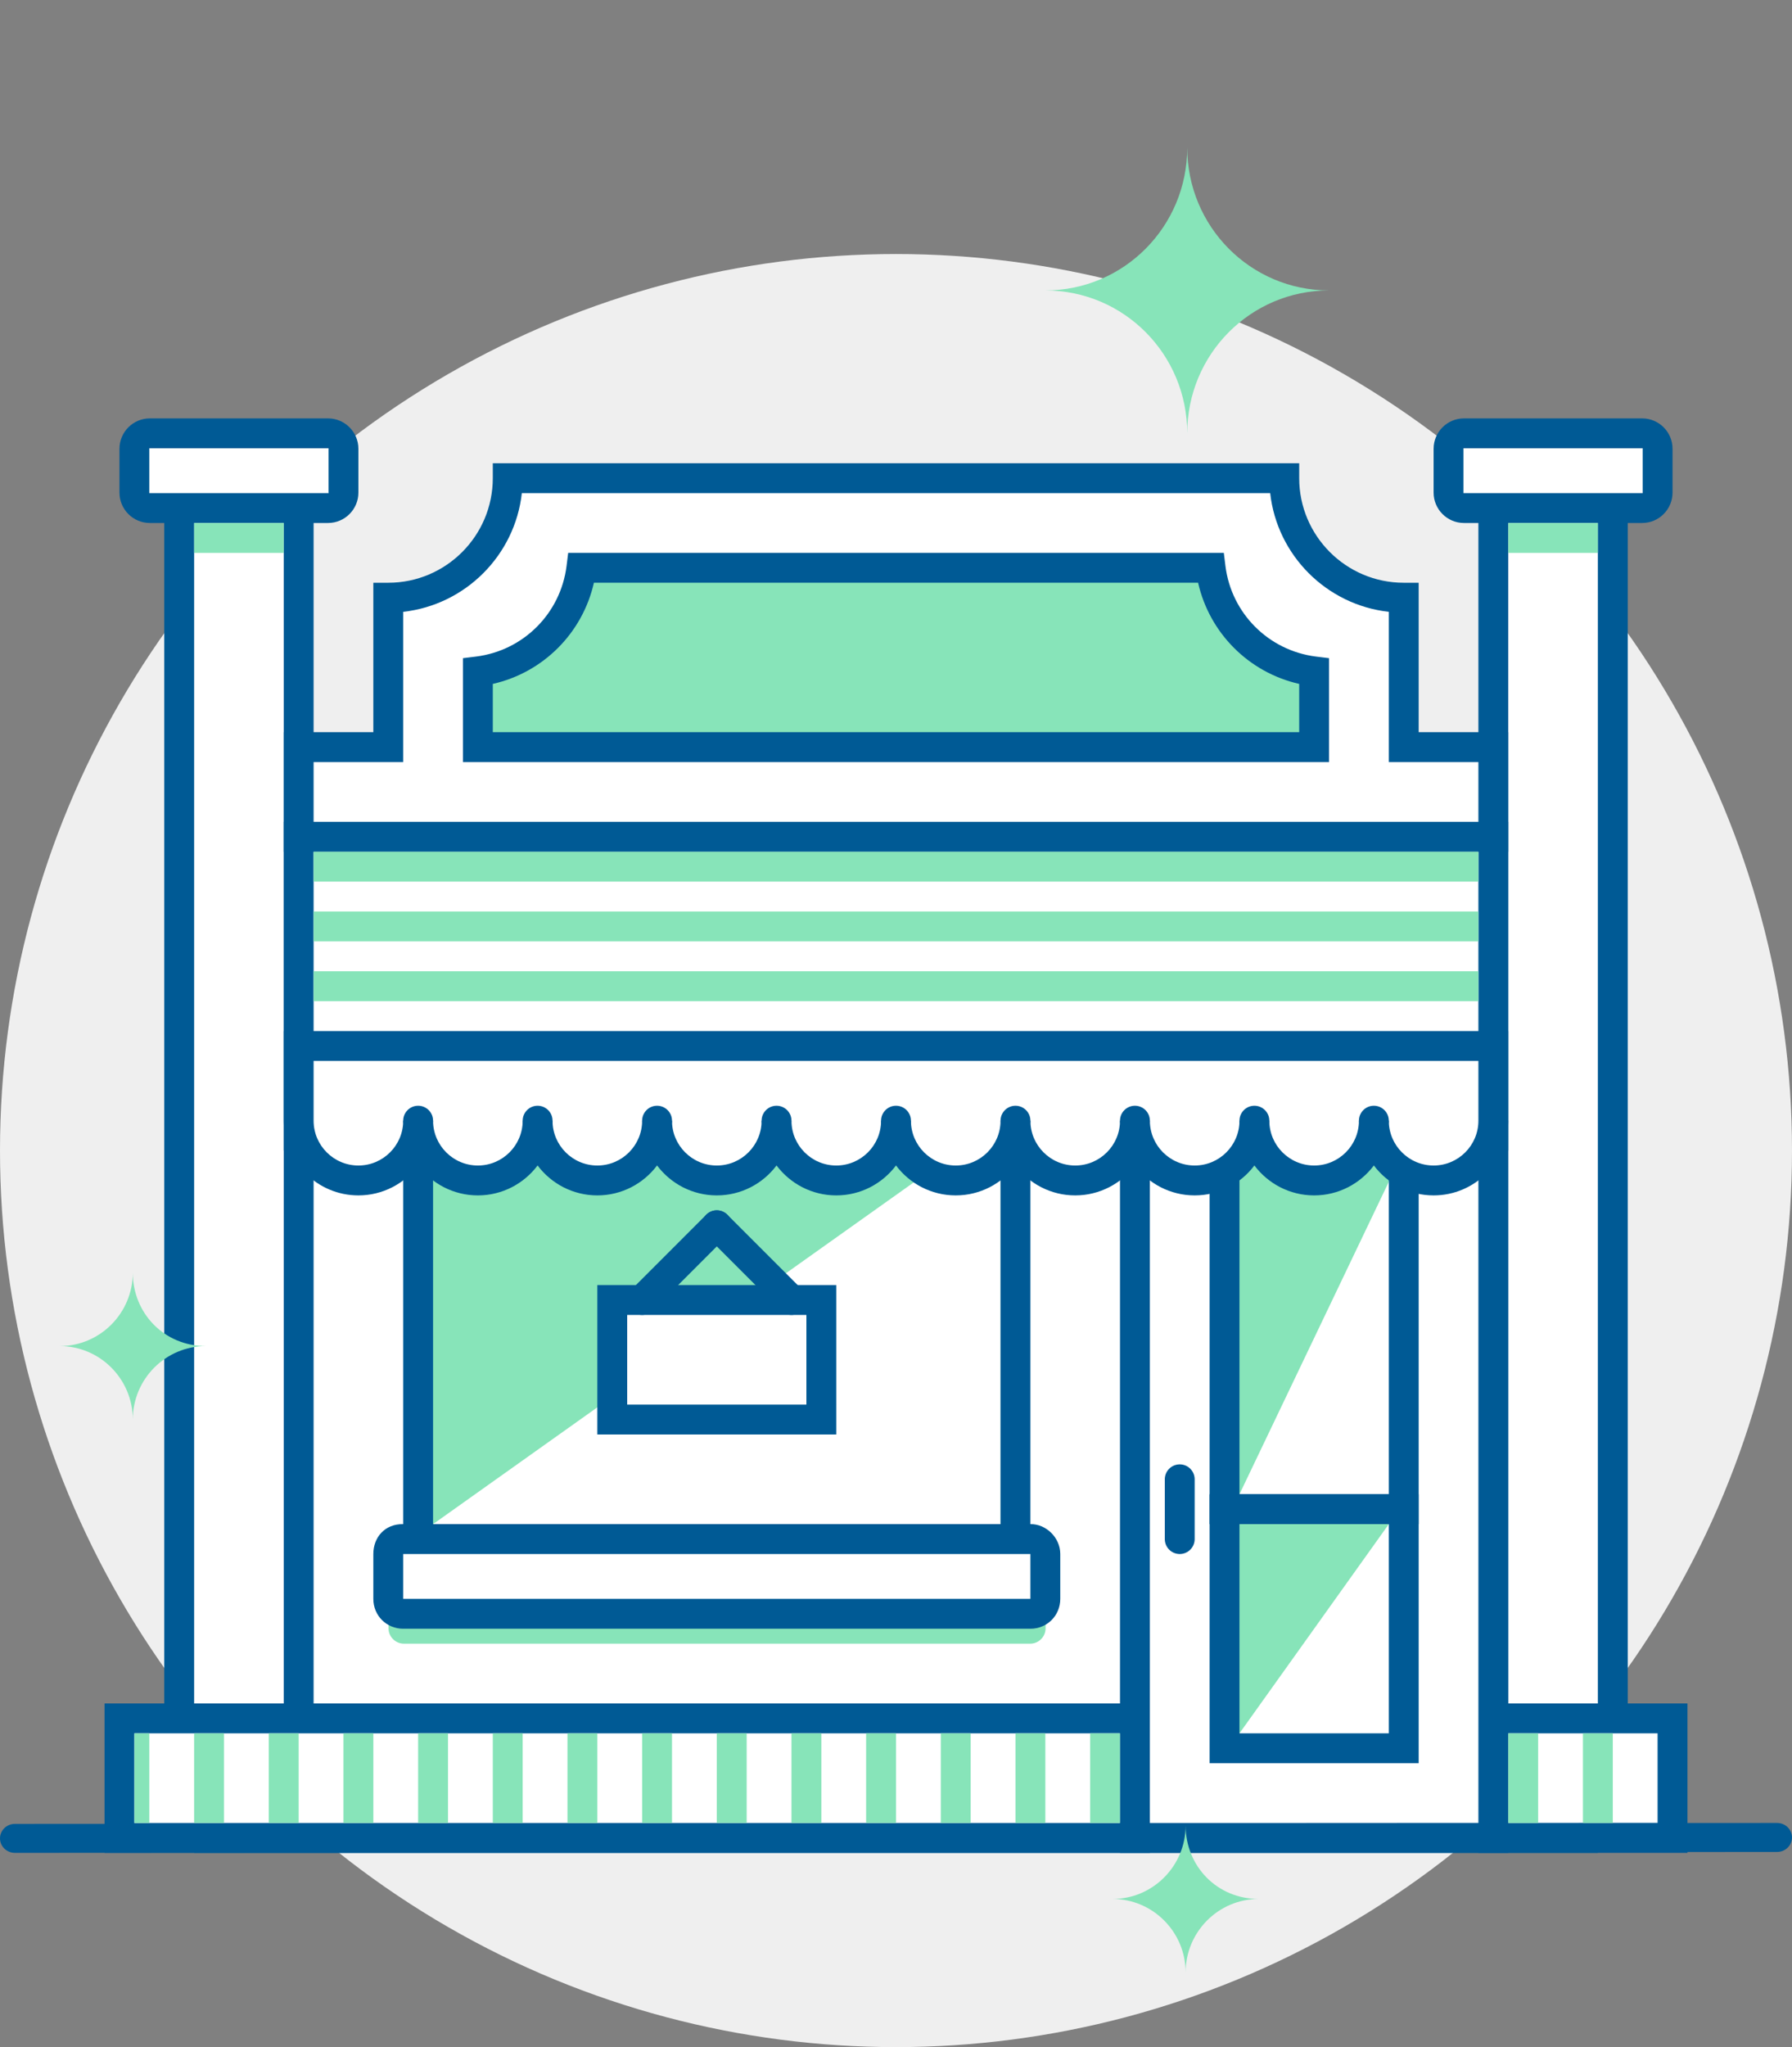 <?xml version="1.0" encoding="utf-8"?>
<!-- Generator: Adobe Illustrator 16.0.0, SVG Export Plug-In . SVG Version: 6.00 Build 0)  -->
<!DOCTYPE svg PUBLIC "-//W3C//DTD SVG 1.1//EN" "http://www.w3.org/Graphics/SVG/1.1/DTD/svg11.dtd">
<svg version="1.1" id="Слой_1" xmlns="http://www.w3.org/2000/svg" xmlns:xlink="http://www.w3.org/1999/xlink" x="0px" y="0px"
	 width="120px" height="137px" viewBox="-0.5 1 120 137" enable-background="new -0.5 1 120 137" xml:space="preserve">
<rect x="-0.5" y="1" width="120" height="137" fill="#808080" stroke="none"/>
<g>
	<g>
		<g>
			<circle fill="#EFEFEF" cx="59.5" cy="78" r="60"/>
		</g>
	</g>
	<g>
		<rect x="13.5" y="56" fill="#FFFFFF" width="92" height="68"/>
		<path fill="#005A95" d="M106.5,125h-94V55h94V125z M14.5,123h90V57h-90V123z"/>
	</g>
	<g>
		<rect x="99.5" y="34" fill="#FFFFFF" width="8" height="82"/>
		<path fill="#005A95" d="M108.5,117h-10V33h10V117z M100.5,115h6V35h-6V115z"/>
	</g>
	<g>
		<rect x="99.5" y="116" fill="#FFFFFF" width="12" height="8"/>
		<path fill="#005A95" d="M112.5,125h-14v-10h14V125z M100.5,123h10v-6h-10V123z"/>
	</g>
	<g>
		<rect x="11.5" y="34" fill="#FFFFFF" width="8" height="82"/>
		<path fill="#005A95" d="M20.5,117h-10V33h10V117z M12.5,115h6V35h-6V115z"/>
	</g>
	<g>
		<rect x="7.5" y="116" fill="#FFFFFF" width="68" height="8"/>
		<path fill="#005A95" d="M76.5,125h-70v-10h70V125z M8.5,123h66v-6h-66V123z"/>
	</g>
	<g>
		<rect x="75.5" y="77" fill="#FFFFFF" width="24" height="47"/>
		<path fill="#005A95" d="M100.5,125h-26V76h26V125z M76.5,123h22V78h-22V123z"/>
	</g>
	<g>
		<polygon fill="#87E4B9" points="81.5,78 93.5,78 82.5,101 		"/>
		<path fill="#005A95" d="M94.5,103h-14V77h14V103z M82.5,101h10V79h-10V101z"/>
	</g>
	<g>
		<rect x="27.5" y="72" fill="#87E4B9" width="40" height="32"/>
		<polygon fill="#FFFFFF" points="66.5,104 28.5,103 66.5,76 		"/>
		<path fill="#005A95" d="M68.5,105h-42V71h42V105z M28.5,103h38V73h-38V103z"/>
	</g>
	<g>
		<rect x="19.5" y="57" fill="#FFFFFF" width="80" height="20"/>
		<path fill="#005A95" d="M100.5,78h-82V56h82V78z M20.5,76h78V58h-78V76z"/>
	</g>
	<g>
		<path fill="#FFFFFF" d="M93.5,51V41c-4.418,0-8-3.582-8-8h-52c0,4.418-3.582,8-8,8v10h-6v6h80v-6H93.5z"/>
		<path fill="#005A95" d="M100.5,58h-82v-8h6V40h1c3.86,0,7-3.14,7-7v-1h54v1c0,3.86,3.141,7,7,7h1v10h6V58z M20.5,56h78v-4h-6
			V41.945c-4.165-0.462-7.482-3.78-7.943-7.945H34.445c-0.462,4.165-3.78,7.482-7.945,7.945V52h-6V56z"/>
	</g>
	<g>
		<polygon fill="#87E4B9" points="81.5,102 92.5,103 82.5,117 		"/>
		<path fill="#005A95" d="M94.5,119h-14v-18h14V119z M82.5,117h10v-14h-10V117z"/>
	</g>
	<g>
		<path fill="#FFFFFF" d="M69.518,107.966c0,0.571-0.463,1.034-1.033,1.034H26.55c-0.57,0-1.034-0.463-1.034-1.034v-2.932
			c0-0.571,0.463-1.034,1.034-1.034h41.935c0.57,0,1.031,0.463,1.031,1.034v2.932H69.518z"/>
		<path fill="#87E4B9" d="M69.518,109.966c0,0.571-0.463,1.034-1.033,1.034H26.55c-0.57,0-1.034-0.463-1.034-1.034v-2.932
			C25.517,106.463,25.93,109,26.5,109h42c0.57,0,1.018-2.537,1.018-1.966V109.966z"/>
		<path fill="#005A95" d="M68.5,110h-42c-1.122,0-2-0.878-2-2v-3c0-1.122,0.775-2.021,2-2h42c1.018-0.021,2,0.878,2,2v3
			C70.5,109.122,69.62,110,68.5,110z M26.5,105v3h42c0.02,0,0,0.02,0,0v-3H26.5z"/>
	</g>
	<g>
		<path fill="#FFFFFF" d="M22.5,33.966c0,0.571-0.463,1.034-1.033,1.034H9.533C8.963,35,8.5,34.537,8.5,33.966v-2.932
			C8.5,30.463,8.963,30,9.533,30h11.934c0.57,0,1.033,0.463,1.033,1.034V33.966z"/>
		<path fill="#005A95" d="M21.467,36H9.533C8.412,36,7.5,35.087,7.5,33.966v-2.932C7.5,29.913,8.412,29,9.533,29h11.934
			c1.121,0,2.033,0.913,2.033,2.034v2.932C23.5,35.087,22.588,36,21.467,36z M9.5,31v3h12c0.019,0,0-0.015,0-0.034V31H9.5z"/>
	</g>
	<g>
		<path fill="#FFFFFF" d="M110.5,33.966c0,0.571-0.463,1.034-1.033,1.034H97.533c-0.57,0-1.033-0.463-1.033-1.034v-2.932
			c0-0.571,0.463-1.034,1.033-1.034h11.934c0.57,0,1.033,0.463,1.033,1.034V33.966z"/>
		<path fill="#005A95" d="M109.467,36H97.533c-1.121,0-2.033-0.913-2.033-2.034v-2.932c0-1.122,0.912-2.034,2.033-2.034h11.934
			c1.121,0,2.033,0.913,2.033,2.034v2.932C111.5,35.087,110.588,36,109.467,36z M97.5,31v3h12c0.02,0,0,0.019,0,0v-3H97.5z"/>
	</g>
	<g>
		<path fill="#005A95" d="M118.5,124.939L0.5,125c-0.552,0-1-0.434-1-0.971c0-0.535,0.448-0.969,1-0.969l118-0.062
			c0.553,0,1,0.435,1,0.97C119.5,124.505,119.053,124.939,118.5,124.939z"/>
	</g>
	<g>
		<path fill="#FFFFFF" d="M19.5,71v5c0,2.209,1.791,4,4,4s4-1.791,4-4c0,2.209,1.791,4,4,4s4-1.791,4-4c0,2.209,1.791,4,4,4
			s4-1.791,4-4c0,2.209,1.791,4,4,4s4-1.791,4-4c0,2.209,1.791,4,4,4s4-1.791,4-4c0,2.209,1.791,4,4,4s4-1.791,4-4
			c0,2.209,1.791,4,4,4s4-1.791,4-4c0,2.209,1.791,4,4,4s4-1.791,4-4c0,2.209,1.791,4,4,4s4-1.791,4-4c0,2.209,1.791,4,4,4
			s4-1.791,4-4v-5H19.5z"/>
		<path fill="#005A95" d="M95.5,81c-1.634,0-3.087-0.788-4-2.003C90.587,80.212,89.134,81,87.5,81s-3.087-0.788-4-2.003
			C82.587,80.212,81.134,81,79.5,81s-3.087-0.788-4-2.003C74.587,80.212,73.134,81,71.5,81s-3.087-0.788-4-2.003
			C66.587,80.212,65.134,81,63.5,81s-3.087-0.788-4-2.003C58.587,80.212,57.134,81,55.5,81s-3.087-0.788-4-2.003
			C50.587,80.212,49.134,81,47.5,81s-3.087-0.788-4-2.003C42.587,80.212,41.134,81,39.5,81s-3.087-0.788-4-2.003
			C34.587,80.212,33.134,81,31.5,81s-3.087-0.788-4-2.003C26.587,80.212,25.134,81,23.5,81c-2.757,0-5-2.243-5-5v-6h82v6
			C100.5,78.757,98.257,81,95.5,81z M92.5,76c0,1.654,1.346,3,3,3s3-1.346,3-3v-4h-78v4c0,1.654,1.346,3,3,3s3-1.346,3-3h2
			c0,1.654,1.346,3,3,3s3-1.346,3-3h2c0,1.654,1.346,3,3,3s3-1.346,3-3h2c0,1.654,1.346,3,3,3s3-1.346,3-3h2c0,1.654,1.346,3,3,3
			s3-1.346,3-3h2c0,1.654,1.346,3,3,3s3-1.346,3-3h2c0,1.654,1.346,3,3,3s3-1.346,3-3h2c0,1.654,1.346,3,3,3s3-1.346,3-3h2
			c0,1.654,1.346,3,3,3s3-1.346,3-3H92.5z"/>
	</g>
	<g>
		<circle fill="#005A95" cx="27.5" cy="76" r="1"/>
	</g>
	<g>
		<circle fill="#005A95" cx="35.5" cy="76" r="1"/>
	</g>
	<g>
		<circle fill="#005A95" cx="43.5" cy="76" r="1"/>
	</g>
	<g>
		<circle fill="#005A95" cx="51.5" cy="76" r="1"/>
	</g>
	<g>
		<circle fill="#005A95" cx="59.5" cy="76" r="1"/>
	</g>
	<g>
		<circle fill="#005A95" cx="67.5" cy="76" r="1"/>
	</g>
	<g>
		<circle fill="#005A95" cx="75.5" cy="76" r="1"/>
	</g>
	<g>
		<circle fill="#005A95" cx="83.5" cy="76" r="1"/>
	</g>
	<g>
		<circle fill="#005A95" cx="91.5" cy="76" r="1"/>
	</g>
	<g>
		<g>
			<g>
				<path fill="#87E4B9" d="M80.568,39H38.431c-0.452,3.617-3.313,6.479-6.931,6.931V51h56v-5.069
					C83.883,45.479,81.021,42.617,80.568,39z"/>
				<path fill="#005A95" d="M88.5,52h-58v-6.952l0.876-0.109c3.173-0.396,5.666-2.889,6.063-6.063L37.548,38h43.904l0.108,0.876
					c0.396,3.173,2.891,5.666,6.063,6.063l0.876,0.109V52z M32.5,50h54v-3.23c-3.371-0.763-6.007-3.398-6.77-6.77H39.27
					c-0.763,3.371-3.398,6.007-6.77,6.77V50z"/>
			</g>
		</g>
	</g>
	<g>
		<rect x="40.5" y="88" fill="#FFFFFF" width="14" height="8"/>
		<path fill="#005A95" d="M55.5,97h-16V87h16V97z M41.5,95h12v-6h-12V95z"/>
	</g>
	<g>
		<path fill="#005A95" d="M42.5,89c-0.256,0-0.512-0.098-0.707-0.293c-0.391-0.391-0.391-1.023,0-1.414l5-5
			c0.391-0.391,1.023-0.391,1.414,0c0.391,0.392,0.391,1.023,0,1.414l-5,5C43.012,88.902,42.756,89,42.5,89z"/>
	</g>
	<g>
		<path fill="#005A95" d="M52.5,89c-0.256,0-0.512-0.098-0.707-0.293l-5-5c-0.391-0.391-0.391-1.022,0-1.414
			c0.391-0.391,1.023-0.391,1.414,0l5,5c0.391,0.391,0.391,1.023,0,1.414C53.012,88.902,52.756,89,52.5,89z"/>
	</g>
	<g>
		<rect x="105.5" y="117" fill="#87E4B9" width="2" height="6"/>
	</g>
	<g>
		<rect x="100.5" y="117" fill="#87E4B9" width="2" height="6"/>
	</g>
	<g>
		<rect x="72.5" y="117" fill="#87E4B9" width="2" height="6"/>
	</g>
	<g>
		<rect x="67.5" y="117" fill="#87E4B9" width="2" height="6"/>
	</g>
	<g>
		<rect x="62.5" y="117" fill="#87E4B9" width="2" height="6"/>
	</g>
	<g>
		<rect x="57.5" y="117" fill="#87E4B9" width="2" height="6"/>
	</g>
	<g>
		<rect x="52.5" y="117" fill="#87E4B9" width="2" height="6"/>
	</g>
	<g>
		<rect x="47.5" y="117" fill="#87E4B9" width="2" height="6"/>
	</g>
	<g>
		<rect x="12.5" y="36" fill="#87E4B9" width="6" height="2"/>
	</g>
	<g>
		<rect x="100.5" y="36" fill="#87E4B9" width="6" height="2"/>
	</g>
	<g>
		<rect x="42.5" y="117" fill="#87E4B9" width="2" height="6"/>
	</g>
	<g>
		<rect x="20.5" y="66" fill="#87E4B9" width="78" height="2"/>
	</g>
	<g>
		<rect x="20.5" y="62" fill="#87E4B9" width="78" height="2"/>
	</g>
	<g>
		<rect x="20.5" y="58" fill="#87E4B9" width="78" height="2"/>
	</g>
	<g>
		<rect x="37.5" y="117" fill="#87E4B9" width="2" height="6"/>
	</g>
	<g>
		<rect x="32.5" y="117" fill="#87E4B9" width="2" height="6"/>
	</g>
	<g>
		<rect x="27.5" y="117" fill="#87E4B9" width="2" height="6"/>
	</g>
	<g>
		<rect x="22.5" y="117" fill="#87E4B9" width="2" height="6"/>
	</g>
	<g>
		<rect x="17.5" y="117" fill="#87E4B9" width="2" height="6"/>
	</g>
	<g>
		<rect x="12.5" y="117" fill="#87E4B9" width="2" height="6"/>
	</g>
	<g>
		<rect x="8.5" y="117" fill="#87E4B9" width="1" height="6"/>
	</g>
	
		<line fill="none" stroke="#005A95" stroke-width="2" stroke-linecap="round" stroke-miterlimit="10" x1="78.5" y1="100" x2="78.5" y2="104"/>
	<g>
		<g>
			<path fill="#87E4B9" d="M8.393,86.17c0,2.708-2.195,4.915-4.893,4.915c2.695,0,4.893,2.207,4.893,4.915
				c0-2.708,2.197-4.915,4.893-4.915C10.488,91.084,8.393,88.878,8.393,86.17z"/>
		</g>
	</g>
	<g>
		<g>
			<path fill="#87E4B9" d="M79.002,10.874c0,5.291-4.246,9.563-9.502,9.563c5.256,0,9.502,4.271,9.502,9.563
				c0-5.291,4.244-9.563,9.498-9.563C83.246,20.438,79.002,16.164,79.002,10.874z"/>
		</g>
	</g>
	<g>
		<g>
			<path fill="#87E4B9" d="M78.894,123.17c0,2.708-2.195,4.915-4.894,4.915c2.695,0,4.894,2.207,4.894,4.915
				c0-2.708,2.197-4.915,4.893-4.915C80.989,128.084,78.894,125.878,78.894,123.17z"/>
		</g>
	</g>
</g>
</svg>
